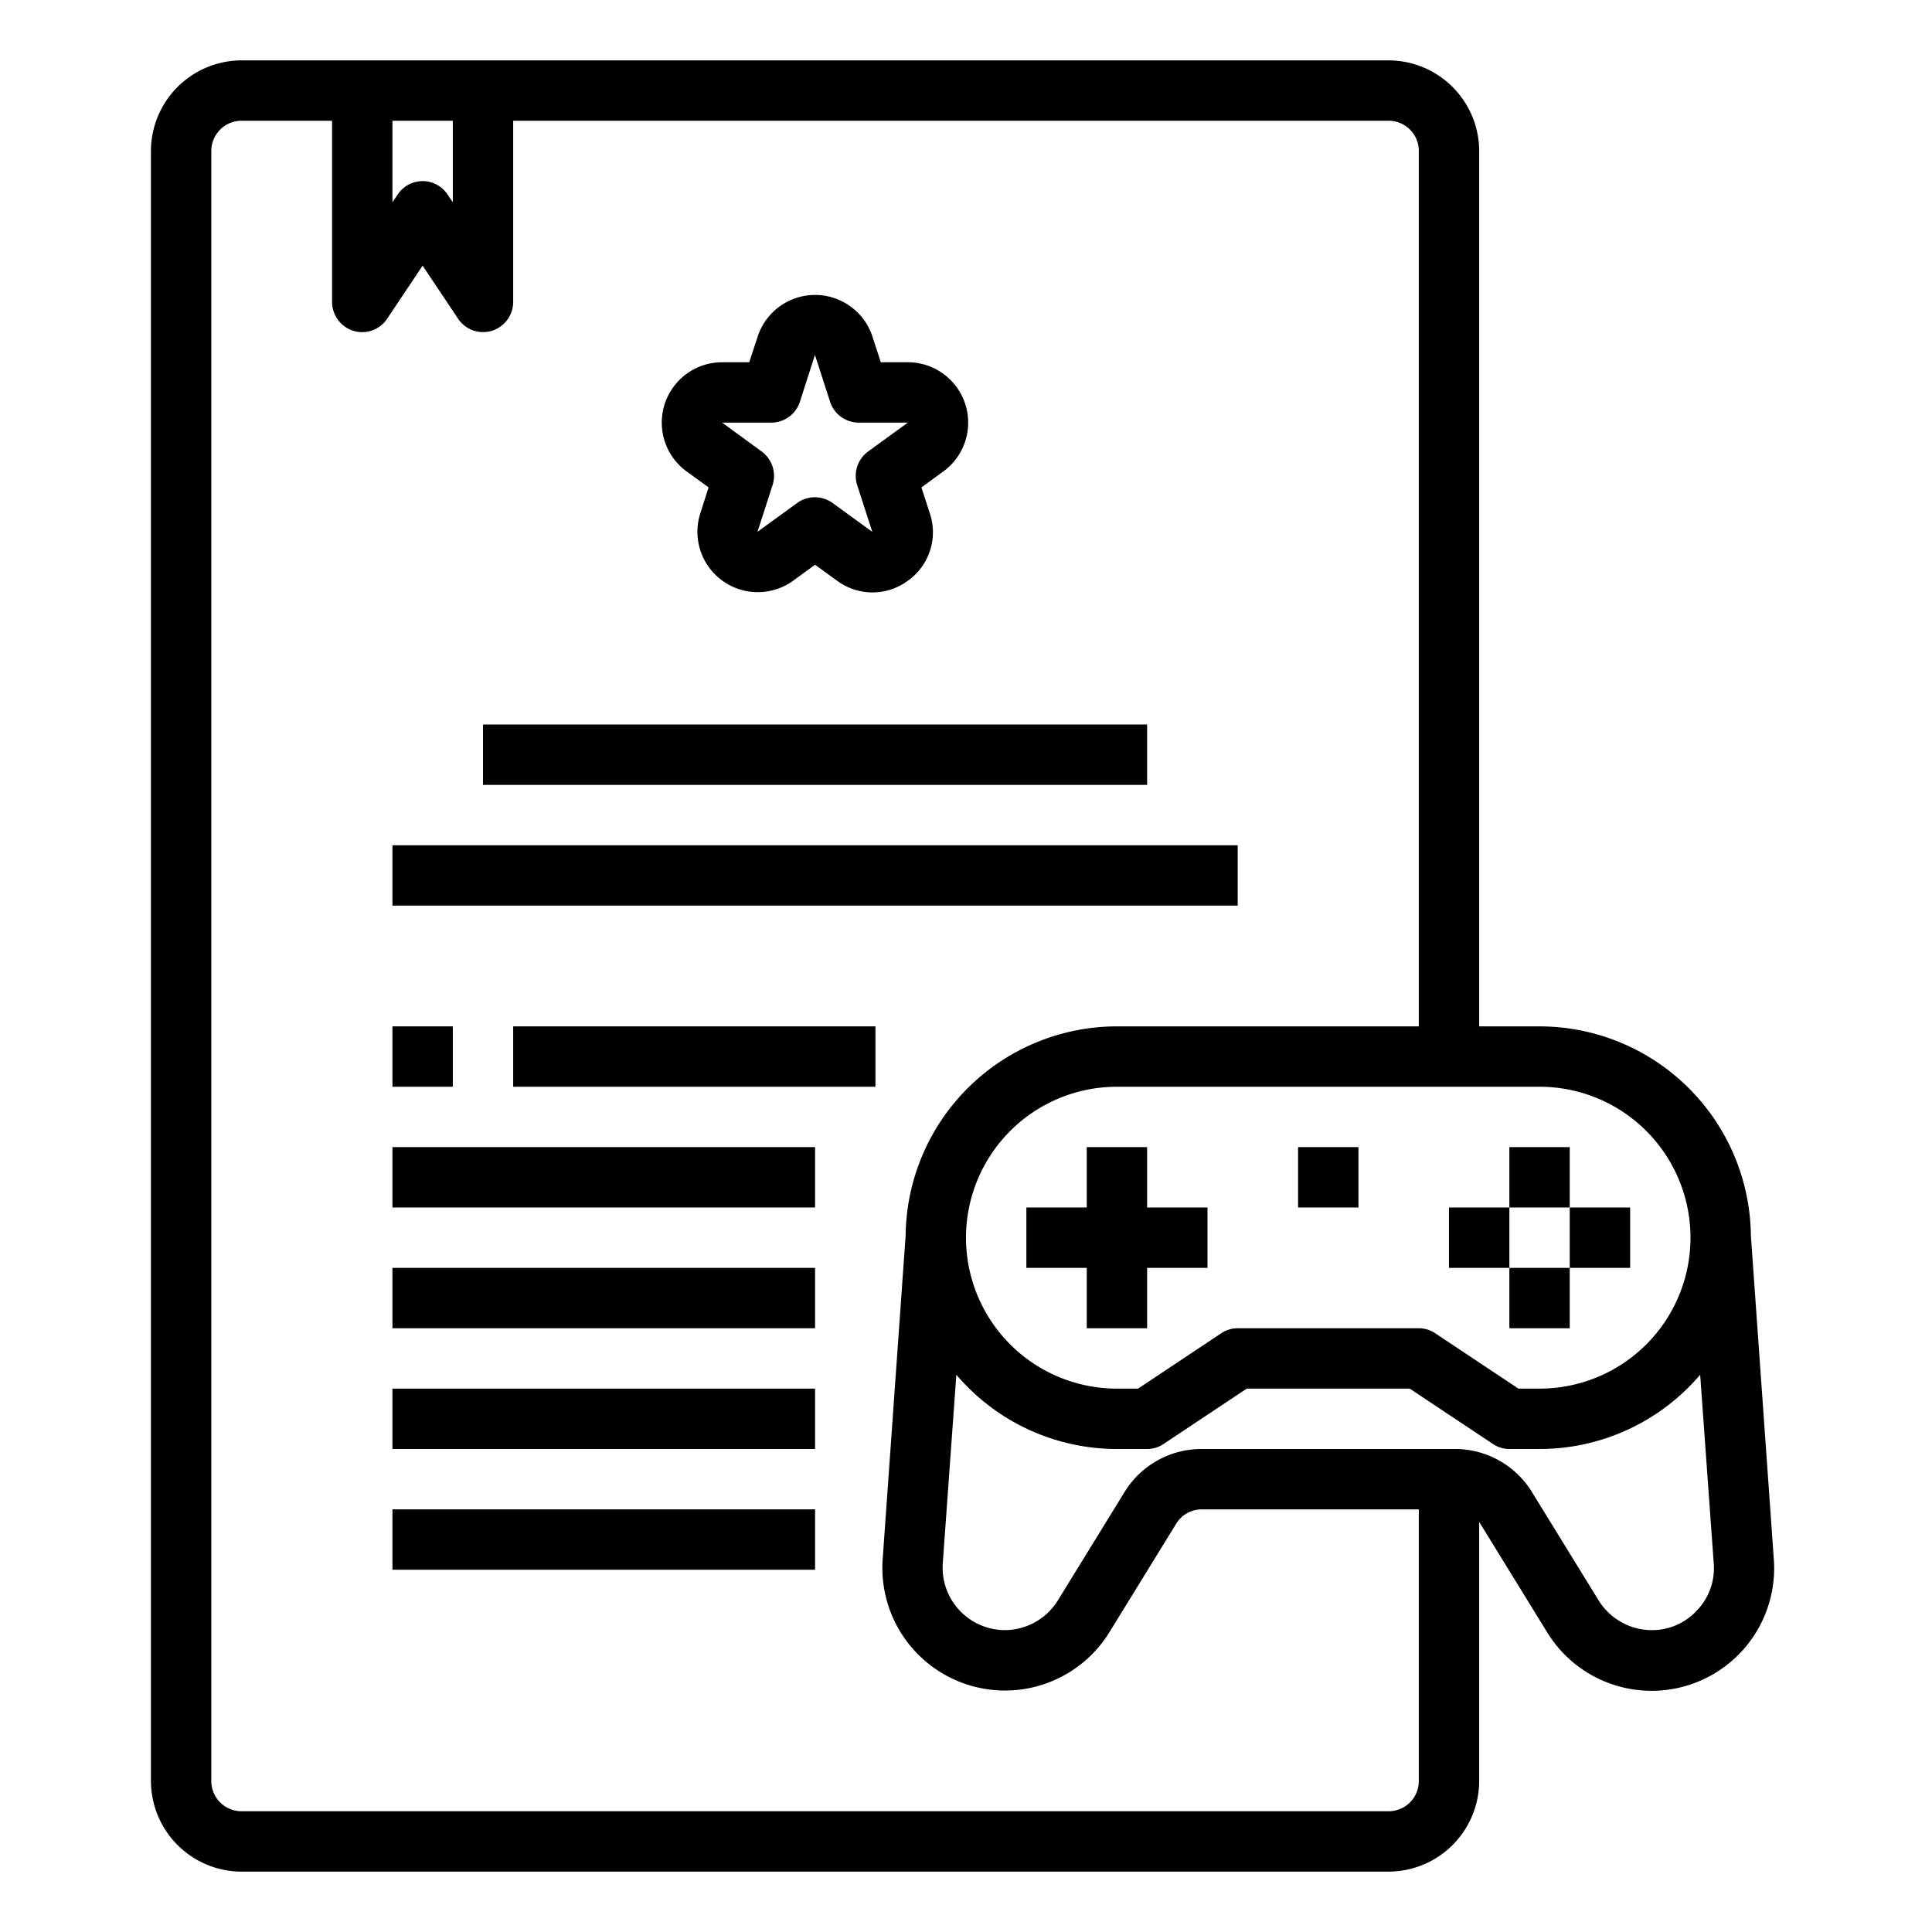 <svg xmlns="http://www.w3.org/2000/svg" viewBox="0 0 64 64" x="0px" y="0px"><g><path d="M22.747,15.617l.726.529L23.2,17a2,2,0,0,0,3.077,2.235L27,18.708l.727.527a1.969,1.969,0,0,0,2.351,0A1.969,1.969,0,0,0,30.8,17l-.277-.854.726-.529A2,2,0,0,0,30.078,12h-.9l-.278-.854a2,2,0,0,0-3.8,0L24.82,12h-.9a2,2,0,0,0-1.175,3.617ZM25.547,14a1,1,0,0,0,.951-.691l.5-1.557,0,.012.5,1.545a1,1,0,0,0,.951.691h1.625l-1.315.955a1,1,0,0,0-.363,1.117l.5,1.546-1.314-.955a1,1,0,0,0-1.176,0l-1.314.954.5-1.545a1,1,0,0,0-.363-1.117L23.922,14Z"></path><rect x="16" y="24" width="22" height="2"></rect><rect x="13" y="28" width="28" height="2"></rect><rect x="13" y="34" width="2" height="2"></rect><rect x="17" y="34" width="12" height="2"></rect><rect x="13" y="38" width="14" height="2"></rect><rect x="13" y="42" width="14" height="2"></rect><rect x="13" y="46" width="14" height="2"></rect><rect x="13" y="50" width="14" height="2"></rect><polygon points="36 38 36 40 34 40 34 42 36 42 36 44 38 44 38 42 40 42 40 40 38 40 38 38 36 38"></polygon><rect x="50" y="38" width="2" height="2"></rect><rect x="52" y="40" width="2" height="2"></rect><rect x="50" y="42" width="2" height="2"></rect><rect x="48" y="40" width="2" height="2"></rect><rect x="43" y="38" width="2" height="2"></rect><path d="M58,40.93A7.006,7.006,0,0,0,51,34H49V5a3.009,3.009,0,0,0-3-3H8A3.009,3.009,0,0,0,5,5V59a3.009,3.009,0,0,0,3,3H46a3.009,3.009,0,0,0,3-3V50.42c.01.02.03.04.04.06l2.21,3.59a4.059,4.059,0,0,0,7.51-2.42ZM51,36a5,5,0,0,1,0,10h-.7l-2.75-1.83A.967.967,0,0,0,47,44H41a.967.967,0,0,0-.55.17L37.7,46H37a5,5,0,0,1,0-10ZM13,4h2V6.7l-.17-.25a.99.99,0,0,0-1.66,0L13,6.7ZM47,59a1,1,0,0,1-1,1H8a1,1,0,0,1-1-1V5A1,1,0,0,1,8,4h3v6a1.008,1.008,0,0,0,.71.96.992.992,0,0,0,1.12-.41L14,8.8l1.17,1.75A.984.984,0,0,0,16,11a.967.967,0,0,0,.29-.04A1.008,1.008,0,0,0,17,10V4H46a1,1,0,0,1,1,1V34H37a7.006,7.006,0,0,0-7,6.93l-.76,10.72a4.062,4.062,0,0,0,7.51,2.42l2.21-3.59a.986.986,0,0,1,.85-.48H47Zm9.22-5.66a2.014,2.014,0,0,1-1.51.66,2.074,2.074,0,0,1-1.75-.98l-2.21-3.59A2.989,2.989,0,0,0,48.19,48H39.81a2.989,2.989,0,0,0-2.56,1.43l-2.21,3.59a2.074,2.074,0,0,1-1.75.98,2.07,2.07,0,0,1-2.06-2.21l.45-6.25A6.985,6.985,0,0,0,37,48h1a.967.967,0,0,0,.55-.17L41.3,46h5.4l2.75,1.83A.967.967,0,0,0,50,48h1a6.985,6.985,0,0,0,5.32-2.46l.45,6.25A2.014,2.014,0,0,1,56.22,53.34Z"></path></g></svg>